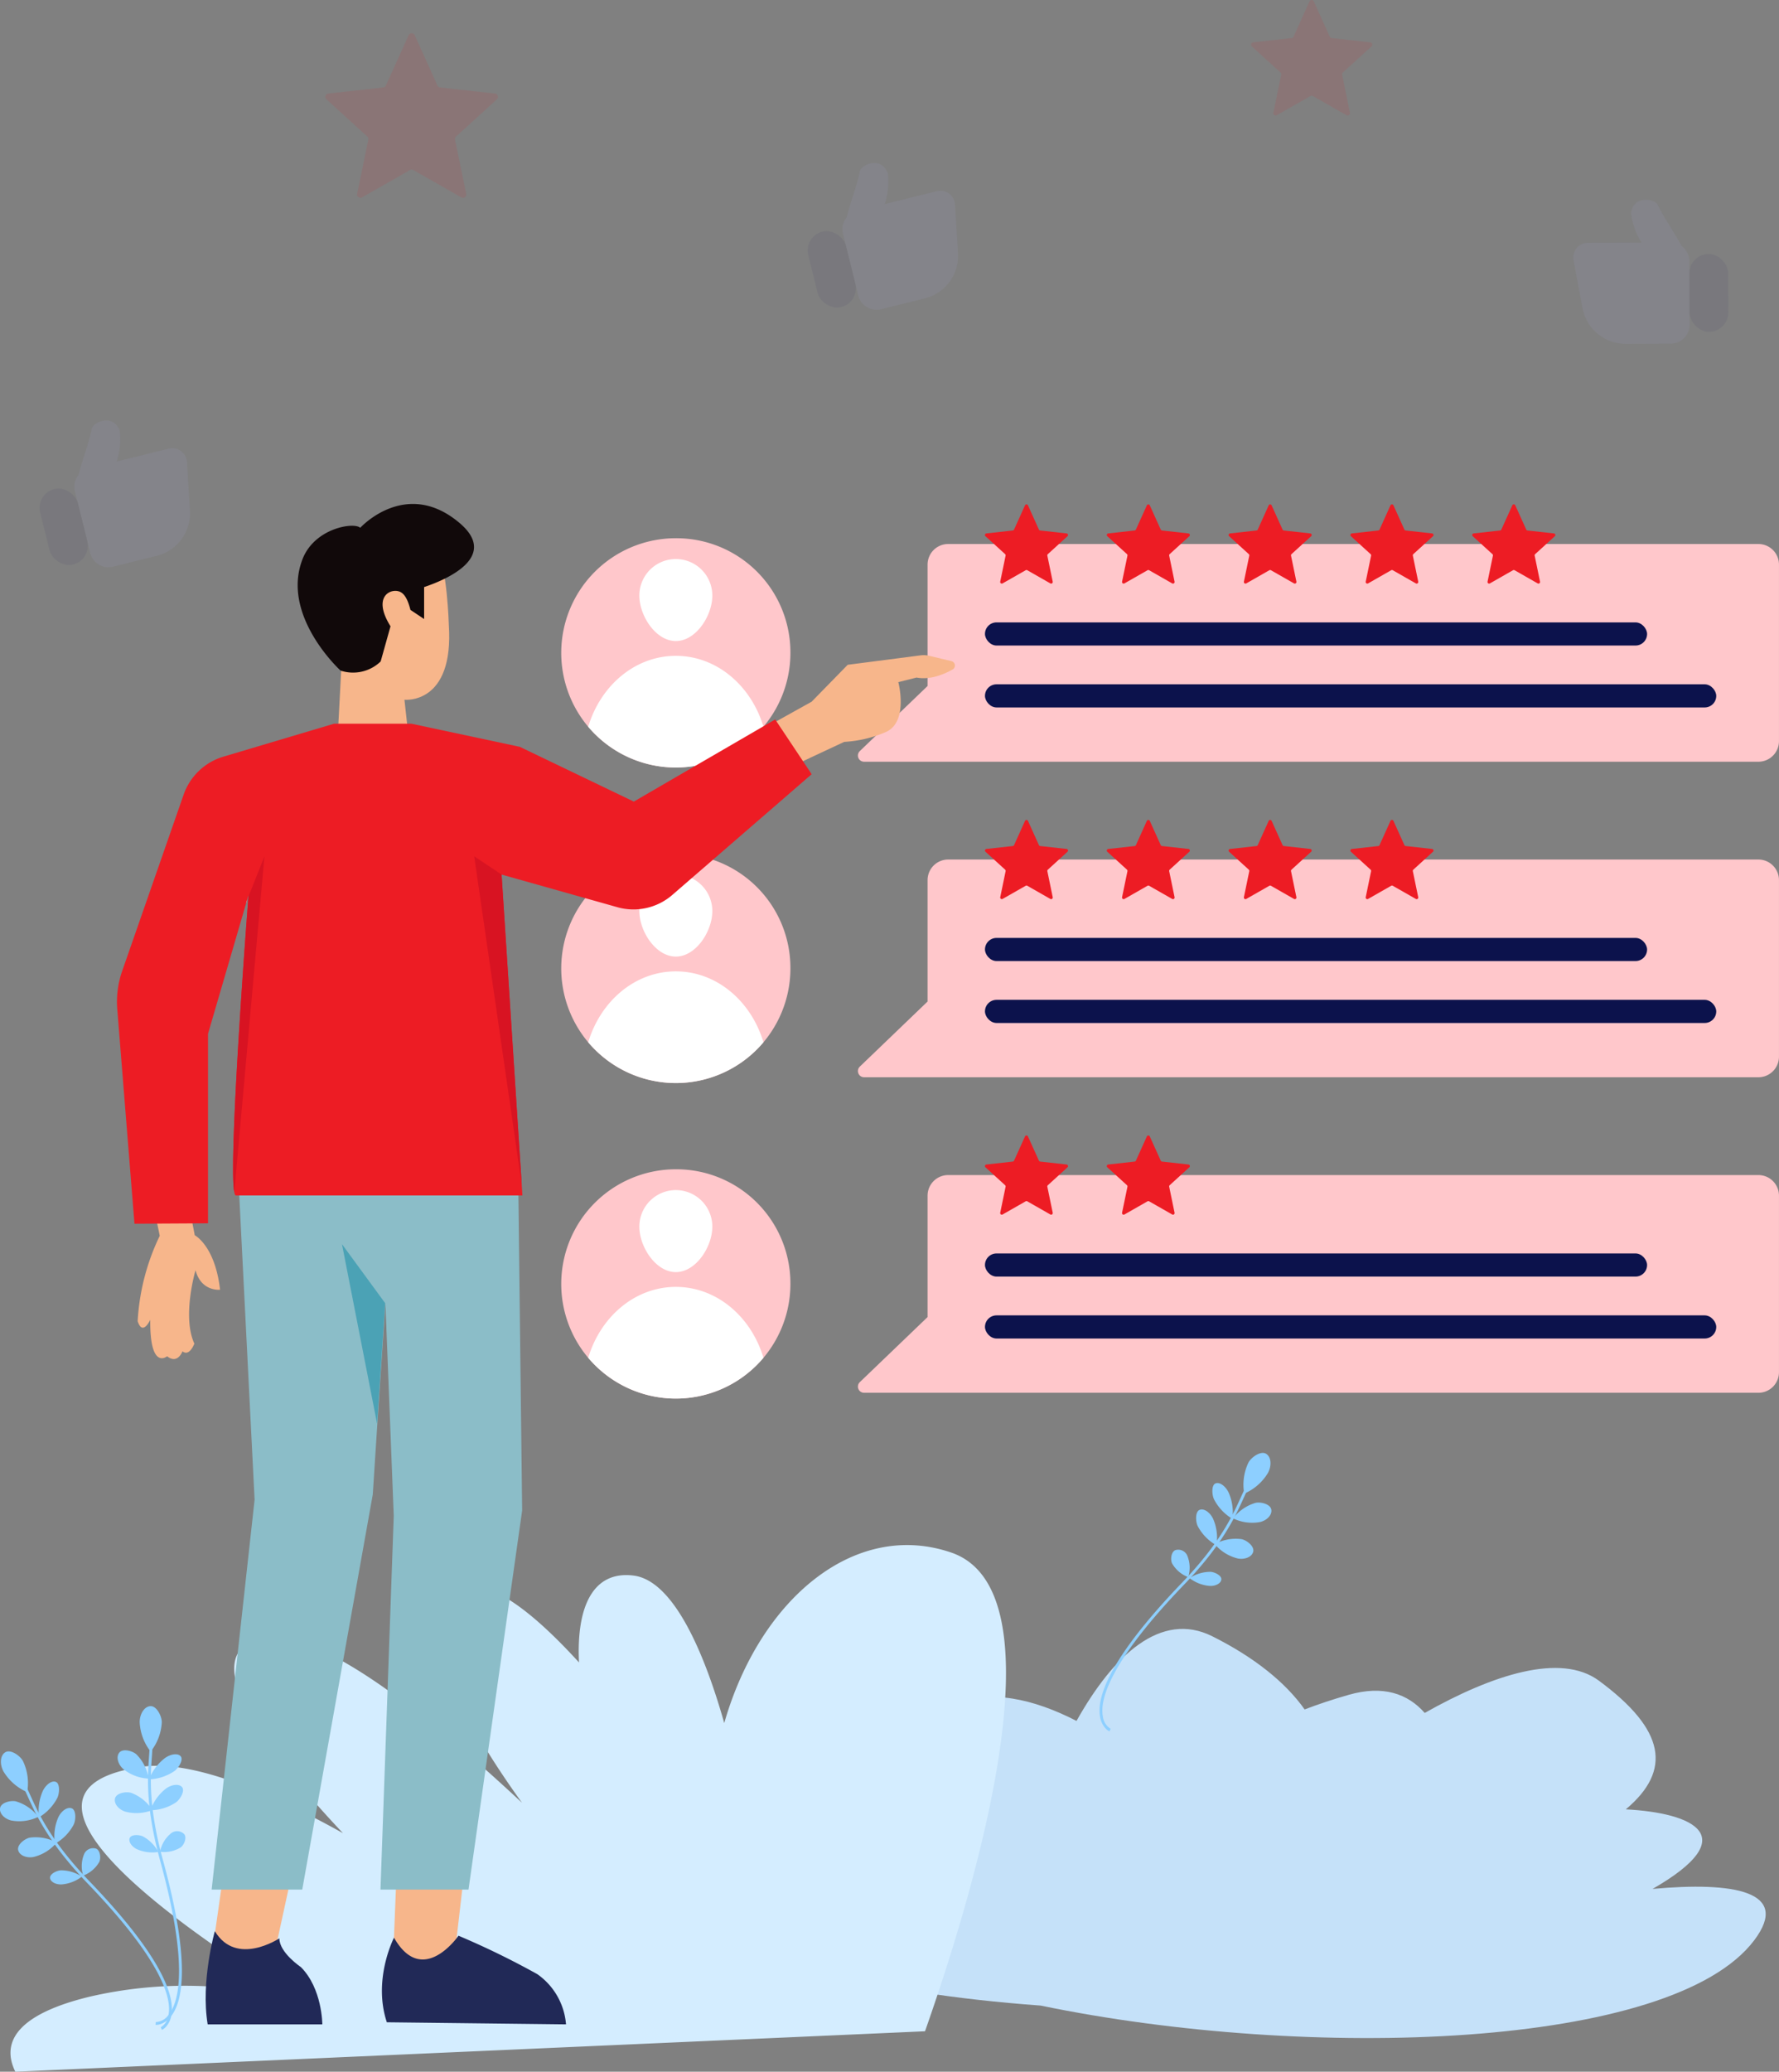 <svg xmlns="http://www.w3.org/2000/svg" width="341.562" height="397.523" viewBox="0 0 341.562 397.523">
  <rect x="0" y="0" width="341.562" height="397.523" fill="#808080" stroke="none"/>
  <g id="Group_351" data-name="Group 351" transform="translate(-601.57 -183.753)">
    <path id="Path_596" data-name="Path 596" d="M778.871,586.566c-13.557-9.243-2.444-12.206,10.633-11.887-6.038-6.616-1.831-12.764,14.112-19.426,7.156-2.992,15.612-1.051,23.8,3.164,7.067-12.618,16.2-21.166,26.065-16.243,8.153,4.073,14.115,8.919,17.732,14.04,2.633-1.006,5.459-1.949,8.478-2.809,6.572-1.875,11.3-.242,14.579,3.478,13.055-7.366,26.12-11.586,33.438-6.191,12.726,9.387,14.11,17.177,5.171,24.691,13.046.691,22.674,5.2,5.14,15.267,15.592-1.415,26.593.439,19.532,9.833-15.748,20.941-85.5,23.208-137,12.555-32.707-2.394-59.715-9.046-64.48-19.909C752.566,585.133,764.061,584.387,778.871,586.566Z" transform="translate(-19.158 -44.451)" fill="#c5e1f9"/>
    <path id="Path_597" data-name="Path 597" d="M604.8,623.438c-2.872-5.84.644-11.07,14.149-14.367a81.281,81.281,0,0,1,40.457.91c-27.429-16.857-59.43-40.815-30.33-45.045,9.074-1.319,23.059,4.053,38.627,12.727-17.406-18.453-27-33.828-16.525-37.228,9.728-3.163,29.665,11.591,50.9,31.4-12.127-16.851-19.17-31.716-13.793-39.116,4.393-6.043,13.846.246,24.739,12.188-.532-10.9,2.806-17.65,10.495-16.666,7.231.924,13.141,13.307,17.391,28.3,6.827-23.839,25.073-39.043,43.577-32.72,21.735,7.427,4.557,64.609-5.031,91.857Z" transform="translate(-0.286 -42.162)" fill="#d4edff"/>
    <g id="Group_332" data-name="Group 332" transform="translate(812.672 462.543)">
      <g id="Group_330" data-name="Group 330" transform="translate(13.765)">
        <path id="Path_598" data-name="Path 598" d="M874.409,510a9.846,9.846,0,0,1,.817-5.973c.538-.994,2.3-2.256,3.33-1.7s1.184,2.271.4,3.715A9.836,9.836,0,0,1,874.409,510Z" transform="translate(-860.389 -502.192)" fill="#8dcfff"/>
        <path id="Path_599" data-name="Path 599" d="M871.99,516.1a8.374,8.374,0,0,1,4.3-2.971c.949-.227,2.781.2,3.022,1.22s-.763,2.127-2.141,2.456A8.367,8.367,0,0,1,871.99,516.1Z" transform="translate(-860.107 -503.546)" fill="#8dcfff"/>
        <path id="Path_600" data-name="Path 600" d="M867.972,522.032a8.364,8.364,0,0,1,5.132-.959c.959.18,2.455,1.322,2.261,2.347s-1.566,1.628-2.958,1.368A8.361,8.361,0,0,1,867.972,522.032Z" transform="translate(-859.606 -504.53)" fill="#8dcfff"/>
        <path id="Path_601" data-name="Path 601" d="M871.285,515.655a9.375,9.375,0,0,1-3.509-3.711c-.423-.878-.532-2.695.235-3.063s1.93.443,2.547,1.718A9.374,9.374,0,0,1,871.285,515.655Z" transform="translate(-859.541 -503.013)" fill="#8dcfff"/>
        <path id="Path_602" data-name="Path 602" d="M867.782,521.454a9.04,9.04,0,0,1-3.589-3.674c-.426-.875-.5-2.71.315-3.1s2.012.405,2.627,1.682A9.051,9.051,0,0,1,867.782,521.454Z" transform="translate(-859.097 -503.734)" fill="#8dcfff"/>
        <path id="Path_603" data-name="Path 603" d="M861.679,528.661a6.036,6.036,0,0,1-3.091-2.633c-.325-.671-.221-2.147.591-2.539a1.888,1.888,0,0,1,2.353,1.115A6.048,6.048,0,0,1,861.679,528.661Z" transform="translate(-858.417 -504.827)" fill="#8dcfff"/>
        <path id="Path_604" data-name="Path 604" d="M862.447,529.46a7.274,7.274,0,0,1,4-1.209c.791.029,2.133.684,2.1,1.433s-1.054,1.316-2.2,1.274A7.268,7.268,0,0,1,862.447,529.46Z" transform="translate(-858.919 -505.436)" fill="#8dcfff"/>
      </g>
      <g id="Group_331" data-name="Group 331" transform="translate(0 6.269)">
        <path id="Path_605" data-name="Path 605" d="M843.709,555.773a2.755,2.755,0,0,0,.9.742l.227-.5-.115.247.116-.246a3.173,3.173,0,0,1-1.5-2.387c-.377-2.046.354-4.8,2.169-8.2,2.493-4.656,6.989-10.376,13.364-17.008,7.4-7.7,9.816-13,11.413-16.5.409-.9.763-1.676,1.121-2.3l-.475-.271c-.371.649-.73,1.436-1.145,2.346-1.579,3.472-3.969,8.717-11.308,16.352-14.19,14.762-16.353,22.131-15.669,25.714A4.343,4.343,0,0,0,843.709,555.773Z" transform="translate(-842.694 -509.352)" fill="#8dcfff"/>
      </g>
    </g>
    <g id="Group_335" data-name="Group 335" transform="translate(601.57 519.817)">
      <g id="Group_333" data-name="Group 333">
        <path id="Path_606" data-name="Path 606" d="M606.813,575.418a9.842,9.842,0,0,0-.816-5.973c-.538-.994-2.3-2.256-3.33-1.7s-1.185,2.272-.4,3.716A9.837,9.837,0,0,0,606.813,575.418Z" transform="translate(-601.595 -567.611)" fill="#8dcfff"/>
        <path id="Path_607" data-name="Path 607" d="M608.925,581.518a8.374,8.374,0,0,0-4.3-2.97c-.949-.227-2.781.2-3.022,1.22s.763,2.127,2.141,2.456A8.367,8.367,0,0,0,608.925,581.518Z" transform="translate(-601.57 -568.965)" fill="#8dcfff"/>
        <path id="Path_608" data-name="Path 608" d="M612.934,587.451a8.371,8.371,0,0,0-5.132-.959c-.958.18-2.454,1.322-2.26,2.348s1.565,1.628,2.957,1.367A8.356,8.356,0,0,0,612.934,587.451Z" transform="translate(-602.063 -569.949)" fill="#8dcfff"/>
        <path id="Path_609" data-name="Path 609" d="M610.118,581.075a9.388,9.388,0,0,0,3.509-3.712c.423-.878.531-2.694-.236-3.063s-1.93.443-2.546,1.718A9.377,9.377,0,0,0,610.118,581.075Z" transform="translate(-602.624 -568.432)" fill="#8dcfff"/>
        <path id="Path_610" data-name="Path 610" d="M613.607,586.874A9.051,9.051,0,0,0,617.2,583.2c.425-.875.5-2.71-.315-3.1s-2.012.4-2.628,1.682A9.054,9.054,0,0,0,613.607,586.874Z" transform="translate(-603.055 -569.153)" fill="#8dcfff"/>
        <path id="Path_611" data-name="Path 611" d="M619.776,594.08a6.041,6.041,0,0,0,3.091-2.633c.324-.672.221-2.148-.591-2.54a1.888,1.888,0,0,0-2.354,1.115A6.052,6.052,0,0,0,619.776,594.08Z" transform="translate(-603.801 -570.246)" fill="#8dcfff"/>
        <path id="Path_612" data-name="Path 612" d="M618.645,594.879a7.265,7.265,0,0,0-4-1.208c-.791.028-2.133.683-2.1,1.432s1.054,1.316,2.2,1.274A7.26,7.26,0,0,0,618.645,594.879Z" transform="translate(-602.937 -570.855)" fill="#8dcfff"/>
      </g>
      <g id="Group_334" data-name="Group 334" transform="translate(4.295 6.269)">
        <path id="Path_613" data-name="Path 613" d="M634.169,621.192a2.776,2.776,0,0,1-.9.743l-.226-.5.115.247-.116-.246a3.176,3.176,0,0,0,1.5-2.387c.377-2.046-.355-4.8-2.17-8.2-2.493-4.655-6.988-10.376-13.364-17.008-7.4-7.7-9.816-13-11.413-16.5-.408-.9-.763-1.676-1.121-2.3l.475-.271c.371.649.73,1.437,1.145,2.346,1.579,3.472,3.968,8.717,11.308,16.352,14.189,14.763,16.353,22.131,15.668,25.714A4.328,4.328,0,0,1,634.169,621.192Z" transform="translate(-606.476 -574.771)" fill="#8dcfff"/>
      </g>
    </g>
    <g id="Group_338" data-name="Group 338" transform="translate(623.612 511.131)">
      <g id="Group_336" data-name="Group 336">
        <path id="Path_614" data-name="Path 614" d="M634.312,566.408a9.844,9.844,0,0,0,2.135-5.637c0-1.129-.941-3.079-2.116-3.081s-2.125,1.43-2.128,3.071A9.835,9.835,0,0,0,634.312,566.408Z" transform="translate(-627.426 -557.69)" fill="#8dcfff"/>
        <path id="Path_615" data-name="Path 615" d="M633.32,572.8a8.372,8.372,0,0,0-2.356-4.66c-.726-.653-2.54-1.15-3.238-.372s-.345,2.233.707,3.18A8.359,8.359,0,0,0,633.32,572.8Z" transform="translate(-626.824 -558.896)" fill="#8dcfff"/>
        <path id="Path_616" data-name="Path 616" d="M633.97,579.978a8.367,8.367,0,0,0-4.051-3.293c-.928-.3-2.788-.011-3.108.982s.6,2.178,1.945,2.614A8.361,8.361,0,0,0,633.97,579.978Z" transform="translate(-626.747 -560.041)" fill="#8dcfff"/>
        <path id="Path_617" data-name="Path 617" d="M634.258,573.056a9.374,9.374,0,0,0,4.855-1.586c.791-.569,1.754-2.113,1.256-2.8s-1.907-.532-3.057.293A9.377,9.377,0,0,0,634.258,573.056Z" transform="translate(-627.682 -559.002)" fill="#8dcfff"/>
        <path id="Path_618" data-name="Path 618" d="M634.557,579.814a9.043,9.043,0,0,0,4.908-1.514c.792-.566,1.731-2.143,1.2-2.876s-1.961-.6-3.112.222A9.059,9.059,0,0,0,634.557,579.814Z" transform="translate(-627.719 -559.838)" fill="#8dcfff"/>
        <path id="Path_619" data-name="Path 619" d="M636.665,589.04a6.035,6.035,0,0,0,3.972-.837c.607-.436,1.22-1.781.694-2.513a1.887,1.887,0,0,0-2.6-.145A6.042,6.042,0,0,0,636.665,589.04Z" transform="translate(-627.982 -561.103)" fill="#8dcfff"/>
        <path id="Path_620" data-name="Path 620" d="M635.5,589.186a7.271,7.271,0,0,0-2.936-2.972c-.708-.353-2.2-.418-2.533.254s.3,1.66,1.327,2.172A7.273,7.273,0,0,0,635.5,589.186Z" transform="translate(-627.145 -561.209)" fill="#8dcfff"/>
      </g>
      <g id="Group_337" data-name="Group 337" transform="translate(6.373 7.154)">
        <path id="Path_621" data-name="Path 621" d="M636.623,619.644a2.761,2.761,0,0,1-1.142.225l.039-.545-.018.272.016-.272a3.175,3.175,0,0,0,2.457-1.381c1.308-1.618,1.982-4.389,2.008-8.237.032-5.281-1.185-12.454-3.618-21.325-2.827-10.3-2.416-16.109-2.145-19.952.071-.985.13-1.837.115-2.558l.547-.01c.016.747-.045,1.61-.115,2.608-.27,3.8-.677,9.553,2.125,19.767,5.417,19.747,3.8,27.255,1.485,30.075A4.326,4.326,0,0,1,636.623,619.644Z" transform="translate(-634.026 -565.861)" fill="#8dcfff"/>
      </g>
    </g>
    <path id="Path_622" data-name="Path 622" d="M768.651,323.715a22,22,0,1,1-21.995-22A21.9,21.9,0,0,1,768.651,323.715Z" transform="translate(-15.325 -14.687)" fill="#ffc7cb"/>
    <path id="Path_623" data-name="Path 623" d="M755.793,313.284a7.006,7.006,0,0,0-14.012,0c0,3.869,3.137,8.73,7.007,8.73S755.793,317.152,755.793,313.284Z" transform="translate(-17.458 -15.256)" fill="#fff"/>
    <path id="Path_624" data-name="Path 624" d="M764.212,341.1a22,22,0,0,1-33.645,0c2.368-7.909,9-13.607,16.825-13.607S761.845,333.19,764.212,341.1Z" transform="translate(-16.061 -17.897)" fill="#fff"/>
    <path id="Path_625" data-name="Path 625" d="M790.9,344.759H962.6a3.953,3.953,0,0,0,3.953-3.953V306.935a3.952,3.952,0,0,0-3.953-3.952H807.04a3.953,3.953,0,0,0-3.953,3.952v23.292l-13.01,12.49A1.186,1.186,0,0,0,790.9,344.759Z" transform="translate(-23.425 -14.845)" fill="#ffc7cb"/>
    <g id="Group_339" data-name="Group 339" transform="translate(790.68 280.539)">
      <path id="Path_626" data-name="Path 626" d="M825.83,294.486l2.1,4.645a.307.307,0,0,0,.248.18l5.067.561a.31.31,0,0,1,.174.538l-3.769,3.433a.309.309,0,0,0-.1.292l1.032,4.993a.31.31,0,0,1-.457.332l-4.429-2.525a.309.309,0,0,0-.306,0l-4.43,2.525a.31.31,0,0,1-.457-.332l1.032-4.993a.306.306,0,0,0-.095-.292l-3.77-3.433a.31.31,0,0,1,.175-.538l5.067-.561a.307.307,0,0,0,.248-.18l2.1-4.645A.31.31,0,0,1,825.83,294.486Z" transform="translate(-817.574 -294.304)" fill="#ed1c24"/>
      <path id="Path_627" data-name="Path 627" d="M852.547,294.486l2.1,4.645a.31.31,0,0,0,.249.18l5.067.561a.31.31,0,0,1,.174.538l-3.77,3.433a.31.31,0,0,0-.095.292l1.032,4.993a.31.31,0,0,1-.457.332l-4.429-2.525a.31.31,0,0,0-.307,0l-4.429,2.525a.31.31,0,0,1-.457-.332l1.032-4.993a.31.31,0,0,0-.094-.292l-3.77-3.433a.31.31,0,0,1,.174-.538l5.067-.561a.309.309,0,0,0,.249-.18l2.1-4.645A.31.31,0,0,1,852.547,294.486Z" transform="translate(-820.901 -294.304)" fill="#ed1c24"/>
      <path id="Path_628" data-name="Path 628" d="M879.264,294.486l2.1,4.645a.309.309,0,0,0,.249.18l5.067.561a.31.31,0,0,1,.174.538l-3.77,3.433a.31.31,0,0,0-.095.292l1.032,4.993a.31.31,0,0,1-.457.332l-4.429-2.525a.31.31,0,0,0-.307,0L874.4,309.46a.31.31,0,0,1-.457-.332l1.032-4.993a.31.31,0,0,0-.095-.292l-3.77-3.433a.31.31,0,0,1,.174-.538l5.067-.561a.31.31,0,0,0,.249-.18l2.1-4.645A.31.31,0,0,1,879.264,294.486Z" transform="translate(-824.227 -294.304)" fill="#ed1c24"/>
      <path id="Path_629" data-name="Path 629" d="M905.981,294.486l2.1,4.645a.308.308,0,0,0,.249.18l5.066.561a.31.31,0,0,1,.175.538l-3.77,3.433a.308.308,0,0,0-.095.292l1.032,4.993a.31.31,0,0,1-.457.332l-4.429-2.525a.31.31,0,0,0-.307,0l-4.429,2.525a.31.31,0,0,1-.457-.332l1.032-4.993a.309.309,0,0,0-.1-.292l-3.769-3.433a.31.31,0,0,1,.174-.538l5.067-.561a.31.31,0,0,0,.249-.18l2.1-4.645A.31.31,0,0,1,905.981,294.486Z" transform="translate(-827.554 -294.304)" fill="#ed1c24"/>
      <path id="Path_630" data-name="Path 630" d="M932.7,294.486l2.1,4.645a.307.307,0,0,0,.248.18l5.067.561a.31.31,0,0,1,.175.538l-3.77,3.433a.309.309,0,0,0-.1.292l1.032,4.993a.309.309,0,0,1-.456.332l-4.43-2.525a.309.309,0,0,0-.306,0l-4.43,2.525a.309.309,0,0,1-.456-.332l1.032-4.993a.308.308,0,0,0-.1-.292l-3.77-3.433a.31.31,0,0,1,.175-.538l5.067-.561a.307.307,0,0,0,.248-.18l2.1-4.645A.31.31,0,0,1,932.7,294.486Z" transform="translate(-830.88 -294.304)" fill="#ed1c24"/>
    </g>
    <rect id="Rectangle_172" data-name="Rectangle 172" width="127.125" height="4.44" rx="2.22" transform="translate(790.68 303.178)" fill="#0c124c"/>
    <rect id="Rectangle_173" data-name="Rectangle 173" width="140.405" height="4.44" rx="2.22" transform="translate(790.68 315.06)" fill="#0c124c"/>
    <path id="Path_631" data-name="Path 631" d="M768.651,392.87a22,22,0,1,1-21.995-22A21.9,21.9,0,0,1,768.651,392.87Z" transform="translate(-15.325 -23.298)" fill="#ffc7cb"/>
    <path id="Path_632" data-name="Path 632" d="M755.793,382.438a7.006,7.006,0,0,0-14.012,0c0,3.87,3.137,8.731,7.007,8.731S755.793,386.307,755.793,382.438Z" transform="translate(-17.458 -23.866)" fill="#fff"/>
    <path id="Path_633" data-name="Path 633" d="M764.212,410.254a22,22,0,0,1-33.645,0c2.368-7.91,9-13.607,16.825-13.607S761.845,402.344,764.212,410.254Z" transform="translate(-16.061 -26.507)" fill="#fff"/>
    <path id="Path_634" data-name="Path 634" d="M790.9,413.913H962.6a3.952,3.952,0,0,0,3.953-3.952V376.09a3.953,3.953,0,0,0-3.953-3.953H807.04a3.953,3.953,0,0,0-3.953,3.953v23.292l-13.01,12.49A1.186,1.186,0,0,0,790.9,413.913Z" transform="translate(-23.425 -23.456)" fill="#ffc7cb"/>
    <g id="Group_340" data-name="Group 340" transform="translate(790.68 341.083)">
      <path id="Path_635" data-name="Path 635" d="M825.83,363.64l2.1,4.646a.309.309,0,0,0,.248.18l5.067.561a.309.309,0,0,1,.174.537L829.651,373a.31.31,0,0,0-.1.292l1.032,4.993a.31.31,0,0,1-.457.332L825.7,376.09a.309.309,0,0,0-.306,0l-4.43,2.524a.31.31,0,0,1-.457-.332l1.032-4.993a.307.307,0,0,0-.095-.292l-3.77-3.433a.31.31,0,0,1,.175-.537l5.067-.561a.309.309,0,0,0,.248-.18l2.1-4.646A.31.31,0,0,1,825.83,363.64Z" transform="translate(-817.574 -363.458)" fill="#ed1c24"/>
      <path id="Path_636" data-name="Path 636" d="M852.547,363.64l2.1,4.646a.312.312,0,0,0,.249.18l5.067.561a.309.309,0,0,1,.174.537L856.367,373a.311.311,0,0,0-.095.292l1.032,4.993a.31.31,0,0,1-.457.332l-4.429-2.524a.31.31,0,0,0-.307,0l-4.429,2.524a.31.31,0,0,1-.457-.332l1.032-4.993a.311.311,0,0,0-.094-.292l-3.77-3.433a.31.31,0,0,1,.174-.537l5.067-.561a.31.31,0,0,0,.249-.18l2.1-4.646A.31.31,0,0,1,852.547,363.64Z" transform="translate(-820.901 -363.458)" fill="#ed1c24"/>
      <path id="Path_637" data-name="Path 637" d="M879.264,363.64l2.1,4.646a.31.31,0,0,0,.249.18l5.067.561a.31.31,0,0,1,.174.537L883.084,373a.311.311,0,0,0-.095.292l1.032,4.993a.31.31,0,0,1-.457.332l-4.429-2.524a.31.31,0,0,0-.307,0l-4.429,2.524a.31.31,0,0,1-.457-.332l1.032-4.993a.311.311,0,0,0-.095-.292l-3.77-3.433a.309.309,0,0,1,.174-.537l5.067-.561a.312.312,0,0,0,.249-.18l2.1-4.646A.31.31,0,0,1,879.264,363.64Z" transform="translate(-824.227 -363.458)" fill="#ed1c24"/>
      <path id="Path_638" data-name="Path 638" d="M905.981,363.64l2.1,4.646a.309.309,0,0,0,.249.18l5.066.561a.31.31,0,0,1,.175.537L909.8,373a.309.309,0,0,0-.095.292l1.032,4.993a.31.31,0,0,1-.457.332l-4.429-2.524a.31.31,0,0,0-.307,0l-4.429,2.524a.31.31,0,0,1-.457-.332l1.032-4.993a.309.309,0,0,0-.1-.292l-3.769-3.433a.309.309,0,0,1,.174-.537l5.067-.561a.312.312,0,0,0,.249-.18l2.1-4.646A.31.31,0,0,1,905.981,363.64Z" transform="translate(-827.554 -363.458)" fill="#ed1c24"/>
    </g>
    <rect id="Rectangle_174" data-name="Rectangle 174" width="127.125" height="4.44" rx="2.22" transform="translate(790.68 363.722)" fill="#0c124c"/>
    <rect id="Rectangle_175" data-name="Rectangle 175" width="140.405" height="4.44" rx="2.22" transform="translate(790.68 375.604)" fill="#0c124c"/>
    <path id="Path_639" data-name="Path 639" d="M768.651,462.024a22,22,0,1,1-21.995-22A21.9,21.9,0,0,1,768.651,462.024Z" transform="translate(-15.325 -31.908)" fill="#ffc7cb"/>
    <path id="Path_640" data-name="Path 640" d="M755.793,451.593a7.006,7.006,0,0,0-14.012,0c0,3.869,3.137,8.73,7.007,8.73S755.793,455.461,755.793,451.593Z" transform="translate(-17.458 -32.476)" fill="#fff"/>
    <path id="Path_641" data-name="Path 641" d="M764.212,479.408a22,22,0,0,1-33.645,0c2.368-7.909,9-13.607,16.825-13.607S761.845,471.5,764.212,479.408Z" transform="translate(-16.061 -35.118)" fill="#fff"/>
    <path id="Path_642" data-name="Path 642" d="M790.9,483.068H962.6a3.953,3.953,0,0,0,3.953-3.953V445.244a3.952,3.952,0,0,0-3.953-3.952H807.04a3.953,3.953,0,0,0-3.953,3.952v23.293l-13.01,12.489A1.186,1.186,0,0,0,790.9,483.068Z" transform="translate(-23.425 -32.066)" fill="#ffc7cb"/>
    <g id="Group_341" data-name="Group 341" transform="translate(790.68 401.627)">
      <path id="Path_643" data-name="Path 643" d="M825.83,432.8l2.1,4.645a.307.307,0,0,0,.248.18l5.067.561a.31.31,0,0,1,.174.538l-3.769,3.433a.31.31,0,0,0-.1.292l1.032,4.993a.31.31,0,0,1-.457.332l-4.429-2.525a.309.309,0,0,0-.306,0l-4.43,2.525a.31.31,0,0,1-.457-.332l1.032-4.993a.307.307,0,0,0-.095-.292l-3.77-3.433a.31.31,0,0,1,.175-.538l5.067-.561a.307.307,0,0,0,.248-.18l2.1-4.645A.31.31,0,0,1,825.83,432.8Z" transform="translate(-817.574 -432.612)" fill="#ed1c24"/>
      <path id="Path_644" data-name="Path 644" d="M852.547,432.8l2.1,4.645a.31.31,0,0,0,.249.18l5.067.561a.31.31,0,0,1,.174.538l-3.77,3.433a.311.311,0,0,0-.095.292l1.032,4.993a.31.31,0,0,1-.457.332l-4.429-2.525a.31.31,0,0,0-.307,0l-4.429,2.525a.31.31,0,0,1-.457-.332l1.032-4.993a.311.311,0,0,0-.094-.292l-3.77-3.433a.31.31,0,0,1,.174-.538l5.067-.561a.309.309,0,0,0,.249-.18l2.1-4.645A.31.31,0,0,1,852.547,432.8Z" transform="translate(-820.901 -432.612)" fill="#ed1c24"/>
    </g>
    <path id="Path_645" data-name="Path 645" d="M690.079,191.414l4.363,9.654a.642.642,0,0,0,.516.375l10.53,1.166a.644.644,0,0,1,.362,1.116l-7.834,7.133a.643.643,0,0,0-.2.607l2.145,10.375a.644.644,0,0,1-.95.69l-9.2-5.246a.642.642,0,0,0-.637,0l-9.2,5.246a.644.644,0,0,1-.95-.69l2.145-10.375a.641.641,0,0,0-.2-.607l-7.833-7.133a.644.644,0,0,1,.362-1.116l10.53-1.166a.642.642,0,0,0,.516-.375l4.363-9.654A.644.644,0,0,1,690.079,191.414Z" transform="translate(-8.884 -0.907)" fill="#ed1c24" opacity="0.1"/>
    <path id="Path_646" data-name="Path 646" d="M887.981,184.019l3.062,6.776a.454.454,0,0,0,.362.263l7.391.819a.452.452,0,0,1,.255.784l-5.5,5.006a.452.452,0,0,0-.138.426l1.5,7.281a.452.452,0,0,1-.666.484l-6.46-3.681a.45.45,0,0,0-.448,0l-6.46,3.681a.452.452,0,0,1-.666-.484l1.506-7.281a.457.457,0,0,0-.138-.426l-5.5-5.006a.452.452,0,0,1,.255-.784l7.391-.819a.452.452,0,0,0,.362-.263l3.062-6.776A.452.452,0,0,1,887.981,184.019Z" transform="translate(-34.162 0)" fill="#ed1c24" opacity="0.1"/>
    <rect id="Rectangle_176" data-name="Rectangle 176" width="127.125" height="4.44" rx="2.22" transform="translate(790.68 424.266)" fill="#0c124c"/>
    <rect id="Rectangle_177" data-name="Rectangle 177" width="140.405" height="4.44" rx="2.22" transform="translate(790.68 436.148)" fill="#0c124c"/>
    <path id="Path_647" data-name="Path 647" d="M647.565,612.82l2.626-18.385h13.132l-4.377,20.136Z" transform="translate(-5.727 -51.134)" fill="#f7b68b"/>
    <path id="Path_648" data-name="Path 648" d="M688.441,593.31l-.875,21.887h11.381l2.627-22.763Z" transform="translate(-10.707 -50.885)" fill="#f7b68b"/>
    <path id="Path_649" data-name="Path 649" d="M707.6,505.332l-10.3,72.744H680.4l2.548-71.72-1.6-40.745h0v-.061l-1.55,23.13-.875,13.57-13.544,75.826H647.985l8.247-74.819-3.257-64.532h53.834Z" transform="translate(-5.779 -31.746)" fill="#8bbdc8"/>
    <path id="Path_650" data-name="Path 650" d="M641.219,445.605l1.5,7.774s3.9,2,4.859,10.453c0,0-3.625.411-4.71-3.747,0,0-2.627,8.86-.228,14.087,0,0-.928,2.556-2.276,1.48,0,0-.928,2.556-2.95.946,0,0-3.344,2.828-3.239-7,0,0-1.462,3.222-2.416.271A43.094,43.094,0,0,1,636,453.484l-1.366-6.566Z" transform="translate(-3.758 -32.603)" fill="#f7b68b"/>
    <path id="Path_651" data-name="Path 651" d="M689.06,342.13l-1.024-9.245s9.552,1.024,8.518-14.384c0,0-.306-11.3-2.355-14.384,0,0-24.654-6.128-21.572,12.327,0,0-.928,4.159,3.414,7.958l-.875,16.634Z" transform="translate(-8.814 -14.865)" fill="#f7b68b"/>
    <path id="Path_652" data-name="Path 652" d="M687.645,608.381s-4.124,7.976-1.374,16.232l34.4.4a13.01,13.01,0,0,0-5.507-9.63,155.686,155.686,0,0,0-15.137-7.38S693.143,618.012,687.645,608.381Z" transform="translate(-10.428 -52.823)" fill="#212957"/>
    <path id="Path_653" data-name="Path 653" d="M648.435,607.005s-2.749,9.63-1.375,17.886h22.01s0-6.881-4.124-11c0,0-4.123-2.749-4.123-5.507C660.814,608.38,652.567,613.886,648.435,607.005Z" transform="translate(-5.616 -52.699)" fill="#212957"/>
    <path id="Path_654" data-name="Path 654" d="M768.565,341.633l9.63-5.358,6.925-7.083,14.008-1.812a4.511,4.511,0,0,1,1.628.088l4.29,1.024a.875.875,0,0,1,.289,1.558c-1.663.954-4.377,2.1-7,1.593l-3.5.875s2.057,7.766-2.521,9.63a23.451,23.451,0,0,1-7.879,1.839l-9.578,4.482Z" transform="translate(-20.792 -17.878)" fill="#f7b68b"/>
    <path id="Path_655" data-name="Path 655" d="M760.6,351.941l-26.764,23.174a11.382,11.382,0,0,1-10.506,2.355L701.063,371.2l3.87,59.533.131,2.04H650.057c-.123,0-.228-.21-.306-.6-1.1-5.507,1.987-47.276,2.627-55.594,0-.517.07-.875.088-1.147s0-.271,0-.271l-.236.814-.228.788-7.3,24.986v36.368l-14.122.079-3.3-41.148a17.924,17.924,0,0,1,.946-7.354l11.837-33.952a11.591,11.591,0,0,1,7.722-7.205l21.117-6.286h14.84l20.828,4.439,21.887,10.506,27.14-15.759Z" transform="translate(-3.193 -19.633)" fill="#ed1c24"/>
    <path id="Path_656" data-name="Path 656" d="M697.9,297.83c-10.287-8.676-19.042.954-19.042.954-1.138-1.138-8.755,0-11.084,6.032-4.2,10.874,7.31,21.362,7.31,21.362a7.642,7.642,0,0,0,7.7-1.751l1.891-6.75c-3.555-5.691,0-7.337,1.751-6.645,1.121.438,1.7,2.022,2.075,3.5l2.626,1.751v-6.128C695.8,308.6,705.49,304.221,697.9,297.83Z" transform="translate(-8.128 -13.752)" fill="#11090a"/>
    <path id="Path_657" data-name="Path 657" d="M714.688,434.453l-9.123-63.018,5.253,3.5Z" transform="translate(-12.948 -23.368)" fill="#d81322"/>
    <path id="Path_658" data-name="Path 658" d="M655.763,380.865l-.228.788.026-.289Z" transform="translate(-6.719 -24.542)" fill="#e9aac3"/>
    <path id="Path_659" data-name="Path 659" d="M658.708,371.435l-5.787,64.454c-1.1-5.507,1.987-47.276,2.627-55.594,0-.517.07-.875.088-1.147Z" transform="translate(-6.364 -23.368)" fill="#d81322"/>
    <path id="Path_660" data-name="Path 660" d="M684.856,467.755l-1.55,23.13-6.741-34.451Z" transform="translate(-9.338 -33.952)" fill="#4ba2b5"/>
    <g id="Group_344" data-name="Group 344" transform="translate(608.383 264.429)" opacity="0.1">
      <g id="Group_342" data-name="Group 342" transform="translate(7.458 0)">
        <path id="Path_661" data-name="Path 661" d="M639.5,283.879l.563,9.3a8.4,8.4,0,0,1-6.372,8.7l-8.373,2.078a3.628,3.628,0,0,1-4.405-2.634l-2.932-11.817a3.625,3.625,0,0,1,.7-3.16c.843-3.245,2.019-6.212,2.529-8.777.143-1.254,4.022-3.148,5.371.269a13.9,13.9,0,0,1-.578,5.95l9.971-2.474A2.833,2.833,0,0,1,639.5,283.879Z" transform="translate(-617.871 -275.902)" fill="#adadea"/>
      </g>
      <g id="Group_343" data-name="Group 343" transform="translate(0 12.258)">
        <rect id="Rectangle_178" data-name="Rectangle 178" width="7.465" height="14.93" rx="3.732" transform="translate(0 1.798) rotate(-13.935)" fill="#393768"/>
      </g>
    </g>
    <g id="Group_347" data-name="Group 347" transform="translate(755.847 215.03)" opacity="0.1">
      <g id="Group_345" data-name="Group 345" transform="translate(7.458)">
        <path id="Path_662" data-name="Path 662" d="M807.935,227.455l.563,9.3a8.406,8.406,0,0,1-6.372,8.7l-8.373,2.078a3.628,3.628,0,0,1-4.405-2.634l-2.932-11.817a3.622,3.622,0,0,1,.7-3.16c.844-3.245,2.019-6.212,2.53-8.777.143-1.254,4.022-3.148,5.371.269a13.894,13.894,0,0,1-.579,5.95l9.972-2.474A2.833,2.833,0,0,1,807.935,227.455Z" transform="translate(-786.306 -219.478)" fill="#adadea"/>
      </g>
      <g id="Group_346" data-name="Group 346" transform="translate(0 12.258)">
        <rect id="Rectangle_179" data-name="Rectangle 179" width="7.465" height="14.93" rx="3.732" transform="translate(0 1.798) rotate(-13.935)" fill="#393768"/>
      </g>
    </g>
    <g id="Group_350" data-name="Group 350" transform="translate(903.626 222.07)" opacity="0.1">
      <g id="Group_348" data-name="Group 348">
        <path id="Path_663" data-name="Path 663" d="M946.634,239.141l1.727,9.154a8.4,8.4,0,0,0,8.3,6.88l8.628-.032a3.628,3.628,0,0,0,3.627-3.632l-.045-12.175a3.626,3.626,0,0,0-1.449-2.894c-1.611-2.939-3.476-5.53-4.6-7.891-.445-1.182-4.669-2.071-5.143,1.572a13.9,13.9,0,0,0,2.015,5.629l-10.274.038A2.833,2.833,0,0,0,946.634,239.141Z" transform="translate(-946.583 -227.52)" fill="#adadea"/>
      </g>
      <g id="Group_349" data-name="Group 349" transform="translate(22.276 10.407)">
        <rect id="Rectangle_180" data-name="Rectangle 180" width="7.465" height="14.93" rx="3.732" transform="translate(7.52 14.93) rotate(179.788)" fill="#393768"/>
      </g>
    </g>
  </g>
</svg>
